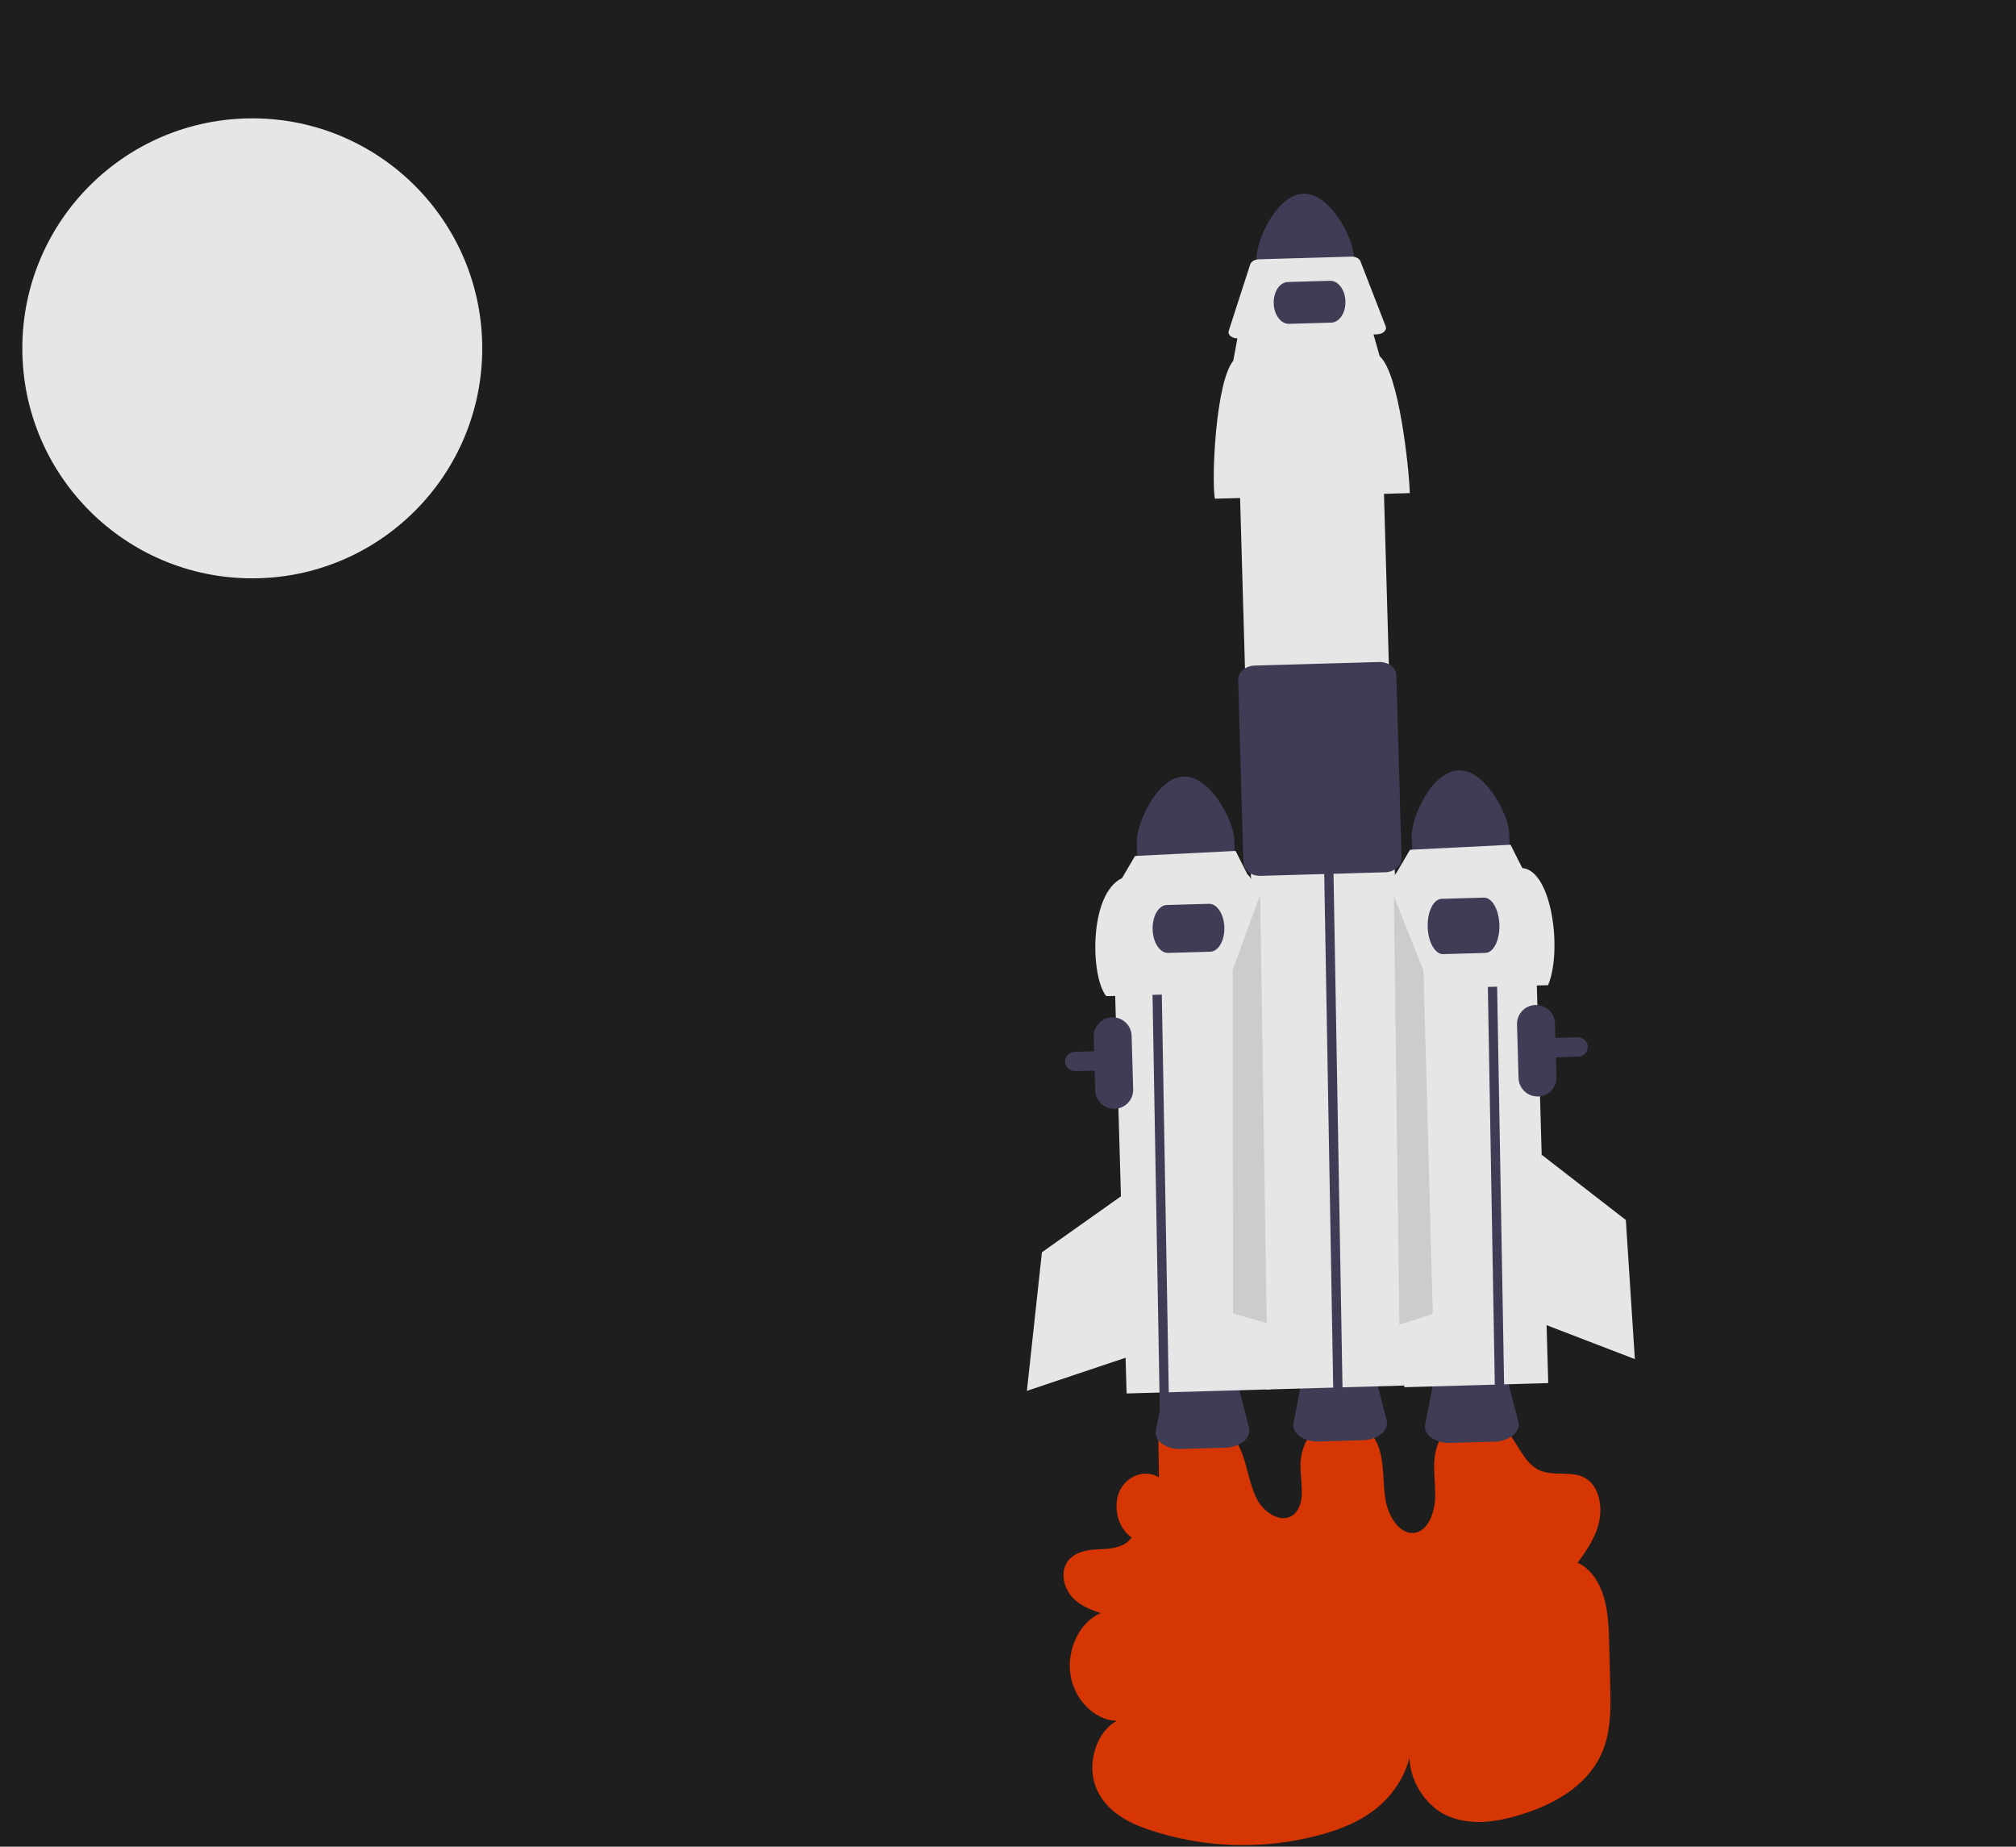 <svg width="903" height="827" viewBox="0 0 903 827" fill="none" xmlns="http://www.w3.org/2000/svg">
<rect width="903" height="827" fill="#1E1E1E"/>
<g id="undraw_outer_space_re_u9vd 1" clip-path="url(#clip0_0_1)">
<g id="Frame 1" clip-path="url(#clip1_0_1)">
<path id="fire" d="M518.815 640.346L519.098 661.635C513.066 657.818 504.666 660.758 501.476 667.802C498.286 674.846 500.883 684.719 506.925 688.514C503.316 693.495 496.929 693.629 491.335 693.863C485.74 694.098 479.154 695.645 476.972 701.668C475.22 706.505 477.329 712.348 480.752 715.804C484.174 719.261 488.631 720.873 492.948 722.397C483.729 726.313 477.733 738.547 479.459 749.917C481.184 761.287 490.436 770.499 500.27 770.638C491.214 775.439 486.716 789.429 490.779 800.151C494.876 810.961 505.254 816.3 514.951 819.518C539.629 827.747 566.186 828.515 591.299 821.725C600.89 819.12 610.441 815.311 618.267 808.352C626.093 801.392 632.04 790.876 632.507 779.326C628.188 792.188 636.402 807.348 647.351 812.708C658.299 818.068 670.775 815.968 682.164 812.354C697.31 807.547 713.288 798.55 718.881 781.374C721.65 772.871 721.461 763.467 721.235 754.339L720.796 736.643C720.618 729.498 720.422 722.227 718.447 715.446C716.472 708.665 712.409 702.326 706.659 699.896C710.546 694.471 714.536 688.824 716.174 681.988C717.813 675.151 716.44 666.752 711.359 662.801C704.893 657.772 695.832 661.838 688.782 658.055C681.998 654.414 679.216 644.837 673.579 639.092C671.286 636.662 668.333 634.953 665.084 634.175C661.834 633.397 658.428 633.584 655.283 634.713C649.124 637.081 644.238 643.458 642.883 650.897C641.696 657.414 643.075 664.205 642.818 670.872C642.56 677.538 639.739 685.039 634.165 686.343C627.439 687.917 621.876 679.446 620.557 671.526C619.238 663.605 620.18 655.107 617.381 647.72C614.079 639.001 605.383 633.55 597.41 635.201C589.438 636.853 582.964 645.446 582.543 654.937C582.199 662.696 585.082 671.936 580.372 677.357C575.394 683.086 566.474 678.253 562.895 671.151C559.315 664.049 558.639 655.38 555.173 648.202C551.653 640.913 545.237 635.622 538.211 634.217C534.619 633.569 530.922 633.838 527.461 634.996C524 636.155 520.886 638.167 518.407 640.846" fill="#D53604"/>
<g id="rocket">
<path id="Vector" d="M669.378 645.627L649.546 646.197C646.534 646.355 643.553 645.523 641.058 643.827C638.902 642.228 637.912 640.063 638.343 637.888L642.223 618.271C642.955 614.57 647.485 611.768 652.996 611.609L663.948 611.294C669.458 611.136 674.142 613.673 675.085 617.326L680.086 636.688C680.641 638.835 679.776 641.053 677.716 642.774C675.323 644.61 672.394 645.612 669.378 645.627V645.627Z" fill="#3F3D56"/>
<path id="Vector_2" d="M653.346 345.003C641.289 345.359 632.113 366.236 632.343 374.378L632.767 389.119L676.425 387.865L676.001 373.124C675.763 364.981 665.404 344.666 653.346 345.003Z" fill="#3F3D56"/>
<path id="Vector_3" d="M479.695 479.335C479.055 479.06 478.491 478.634 478.05 478.094C477.61 477.554 477.306 476.915 477.165 476.233C477.023 475.55 477.049 474.844 477.239 474.173C477.429 473.503 477.778 472.888 478.256 472.381C478.646 471.966 479.114 471.633 479.633 471.4C480.152 471.168 480.712 471.04 481.281 471.026L706.742 464.547C707.31 464.531 707.876 464.626 708.408 464.829C708.939 465.031 709.426 465.336 709.839 465.726C710.253 466.117 710.585 466.585 710.818 467.103C711.051 467.622 711.179 468.182 711.195 468.75C711.227 469.898 710.802 471.011 710.014 471.846C709.226 472.681 708.139 473.169 706.991 473.203L706.991 473.203L481.53 479.682C480.9 479.702 480.274 479.583 479.695 479.335V479.335Z" fill="#3F3D56"/>
<path id="Vector_4" d="M687.228 401.797L622.781 403.649L629.034 621.239L693.481 619.387L687.228 401.797Z" fill="#E6E6E6"/>
<path id="Vector_5" d="M583.789 86.779C571.732 87.135 562.556 108.012 562.786 116.155L563.21 130.896L606.868 129.641L606.444 114.9C606.206 106.758 595.847 86.442 583.789 86.779Z" fill="#3F3D56"/>
<path id="Vector_6" d="M610.412 644.969L590.581 645.538C587.568 645.697 584.587 644.865 582.092 643.169C579.937 641.569 578.946 639.405 579.377 637.23L583.258 617.612C583.989 613.911 588.52 611.109 594.03 610.951L604.982 610.636C610.492 610.478 615.177 613.015 616.119 616.668L621.12 636.03C621.675 638.177 620.811 640.395 618.751 642.116C616.357 643.952 613.429 644.954 610.412 644.969V644.969Z" fill="#3F3D56"/>
<path id="Vector_7" d="M548.75 648.323L528.919 648.893C525.906 649.051 522.925 648.219 520.43 646.523C518.275 644.924 517.285 642.759 517.715 640.584L521.596 620.966C522.327 617.266 526.858 614.463 532.368 614.305L543.32 613.99C548.831 613.832 553.515 616.369 554.458 620.022L559.458 639.384C560.013 641.531 559.149 643.749 557.089 645.47C554.695 647.306 551.767 648.308 548.75 648.323V648.323Z" fill="#3F3D56"/>
<path id="Vector_8" d="M618.735 180.586L554.288 182.438L566.927 622.272L631.374 620.42L618.735 180.586Z" fill="#E6E6E6"/>
<path id="Vector_9" d="M593.185 393.527L592.863 377.673L597.02 377.565L597.343 393.369L601.37 623.711L597.212 623.83" fill="#3F3D56"/>
<path id="Vector_10" d="M665.905 411.743L665.582 395.889L669.74 395.781L670.063 411.585L674.09 641.927L669.932 642.047" fill="#3F3D56"/>
<path id="Vector_11" d="M631.469 220.827L544.146 223.336C542.613 214.135 544.534 171.186 552.385 161.575L554.526 150.11L614.821 148.378L617.988 159.545C626.655 166.904 631.168 209.962 631.469 220.827Z" fill="#E6E6E6"/>
<path id="Vector_12" d="M616.729 149.728L554.508 151.516C552.211 151.582 550.314 150.378 550.269 148.828C550.263 148.604 550.296 148.381 550.365 148.169L559.997 118.383C560.409 117.107 562.056 116.169 563.978 116.114L605.241 114.928C607.164 114.873 608.862 115.715 609.347 116.965L620.673 146.149C621.252 147.641 619.92 149.197 617.697 149.623C617.378 149.684 617.054 149.719 616.729 149.728V149.728Z" fill="#E6E6E6"/>
<path id="Vector_13" d="M560.915 391.541C560.353 391.301 559.822 390.995 559.333 390.628C558.633 390.138 558.054 389.494 557.641 388.745C557.227 387.996 556.991 387.163 556.949 386.309L554.597 304.434C554.5 301.045 557.815 298.19 561.987 298.07L617.689 296.469C621.862 296.348 625.334 299.009 625.432 302.399L627.785 384.274C627.793 385.129 627.604 385.974 627.235 386.745C626.865 387.516 626.324 388.193 625.653 388.722C624.166 389.936 622.313 390.611 620.394 390.638L564.693 392.238C563.398 392.283 562.109 392.045 560.915 391.541Z" fill="#3F3D56"/>
<path id="Vector_14" d="M562.821 404.601L498.374 406.453L504.627 624.044L569.074 622.192L562.821 404.601Z" fill="#E6E6E6"/>
<path id="Vector_15" d="M596.291 144.482L577.391 145.025C573.744 145.13 570.656 141.013 570.507 135.848C570.359 130.684 573.206 126.397 576.853 126.292L595.752 125.749C599.399 125.644 602.488 129.761 602.636 134.925C602.785 140.089 599.938 144.377 596.291 144.482Z" fill="#3F3D56"/>
<path id="Vector_16" d="M530.197 347.771C518.14 348.127 508.963 369.004 509.194 377.147L509.617 391.888L553.275 390.633L552.852 375.892C552.614 367.75 542.254 347.434 530.197 347.771Z" fill="#3F3D56"/>
<path id="Vector_17" d="M688.925 491.037C686.672 491.099 684.487 490.265 682.848 488.718C681.21 487.171 680.252 485.037 680.184 482.785L679.495 458.795C679.433 456.543 680.267 454.359 681.815 452.722C683.362 451.085 685.496 450.13 687.748 450.065C689.999 450 692.184 450.832 693.823 452.377C695.462 453.922 696.42 456.055 696.488 458.307L697.177 482.297C697.239 484.549 696.405 486.735 694.858 488.373C693.311 490.012 691.177 490.97 688.925 491.037V491.037Z" fill="#3F3D56"/>
<path id="Vector_18" d="M499.311 496.565C497.058 496.627 494.873 495.793 493.234 494.246C491.596 492.699 490.638 490.565 490.57 488.312L489.881 464.322C489.819 462.071 490.653 459.886 492.201 458.25C493.748 456.613 495.882 455.657 498.134 455.592C500.385 455.527 502.57 456.359 504.209 457.904C505.848 459.45 506.806 461.582 506.874 463.834L507.563 487.824C507.625 490.077 506.791 492.262 505.244 493.901C503.697 495.539 501.563 496.497 499.311 496.565Z" fill="#3F3D56"/>
<path id="Vector_19" d="M693.405 441.197L618.669 443.344C617.357 435.469 619.001 398.711 625.72 390.485L631.551 380.559L676.591 378.309L681.867 388.748C695.167 389.817 699.859 425.931 693.405 441.197Z" fill="#E6E6E6"/>
<path id="Vector_20" d="M665.35 426.751L646.45 427.295C642.803 427.399 639.676 421.928 639.479 415.101C639.283 408.273 642.091 402.631 645.738 402.527L664.638 401.983C668.285 401.879 671.412 407.35 671.609 414.177C671.805 421.005 668.997 426.647 665.35 426.751Z" fill="#3F3D56"/>
<path id="Vector_21" d="M515.565 406.949L515.243 391.095L519.401 390.987L519.723 406.791L523.75 637.133L519.592 637.252" fill="#3F3D56"/>
<path id="Vector_22" d="M570.255 443.965L495.519 446.113C488.371 437.416 487.681 400.329 502.571 393.254L508.402 383.327L553.442 381.078L558.718 391.517C566.135 397.814 569.998 434.666 570.255 443.965Z" fill="#E6E6E6"/>
<path id="Vector_23" d="M542.105 426.209L523.205 426.752C519.558 426.857 516.452 422.129 516.282 416.214C516.112 410.299 518.942 405.4 522.589 405.295L541.488 404.752C545.135 404.647 548.241 409.375 548.411 415.29C548.581 421.206 545.752 426.104 542.105 426.209Z" fill="#3F3D56"/>
<path id="Vector_24" d="M690.543 517.132L728.238 546.358L732.274 608.649L687.548 591.456L690.543 517.132Z" fill="#E6E6E6"/>
<path id="Vector_25" d="M624.322 401.35L637.62 434.751L641.772 588.454L626.799 593.19L624.322 401.35Z" fill="#CCCCCC"/>
<path id="Vector_26" d="M564.452 400.69L552.1 434.452L552.284 588.211L567.385 592.523L564.452 400.69Z" fill="#CCCCCC"/>
<path id="Vector_27" d="M505.625 533.245L466.697 560.808L459.961 622.866L505.391 607.63L505.625 533.245Z" fill="#E6E6E6"/>
</g>
<path id="moon" d="M113 259C169.885 259 216 212.885 216 156C216 99.115 169.885 53 113 53C56.115 53 10 99.115 10 156C10 212.885 56.115 259 113 259Z" fill="#E6E6E6"/>
</g>
</g>
<defs>
<clipPath id="clip0_0_1">
<rect width="902.419" height="826.207" fill="white"/>
</clipPath>
<clipPath id="clip1_0_1">
<rect width="935" height="838" fill="white" transform="translate(-19 15)"/>
</clipPath>
</defs>
</svg>
